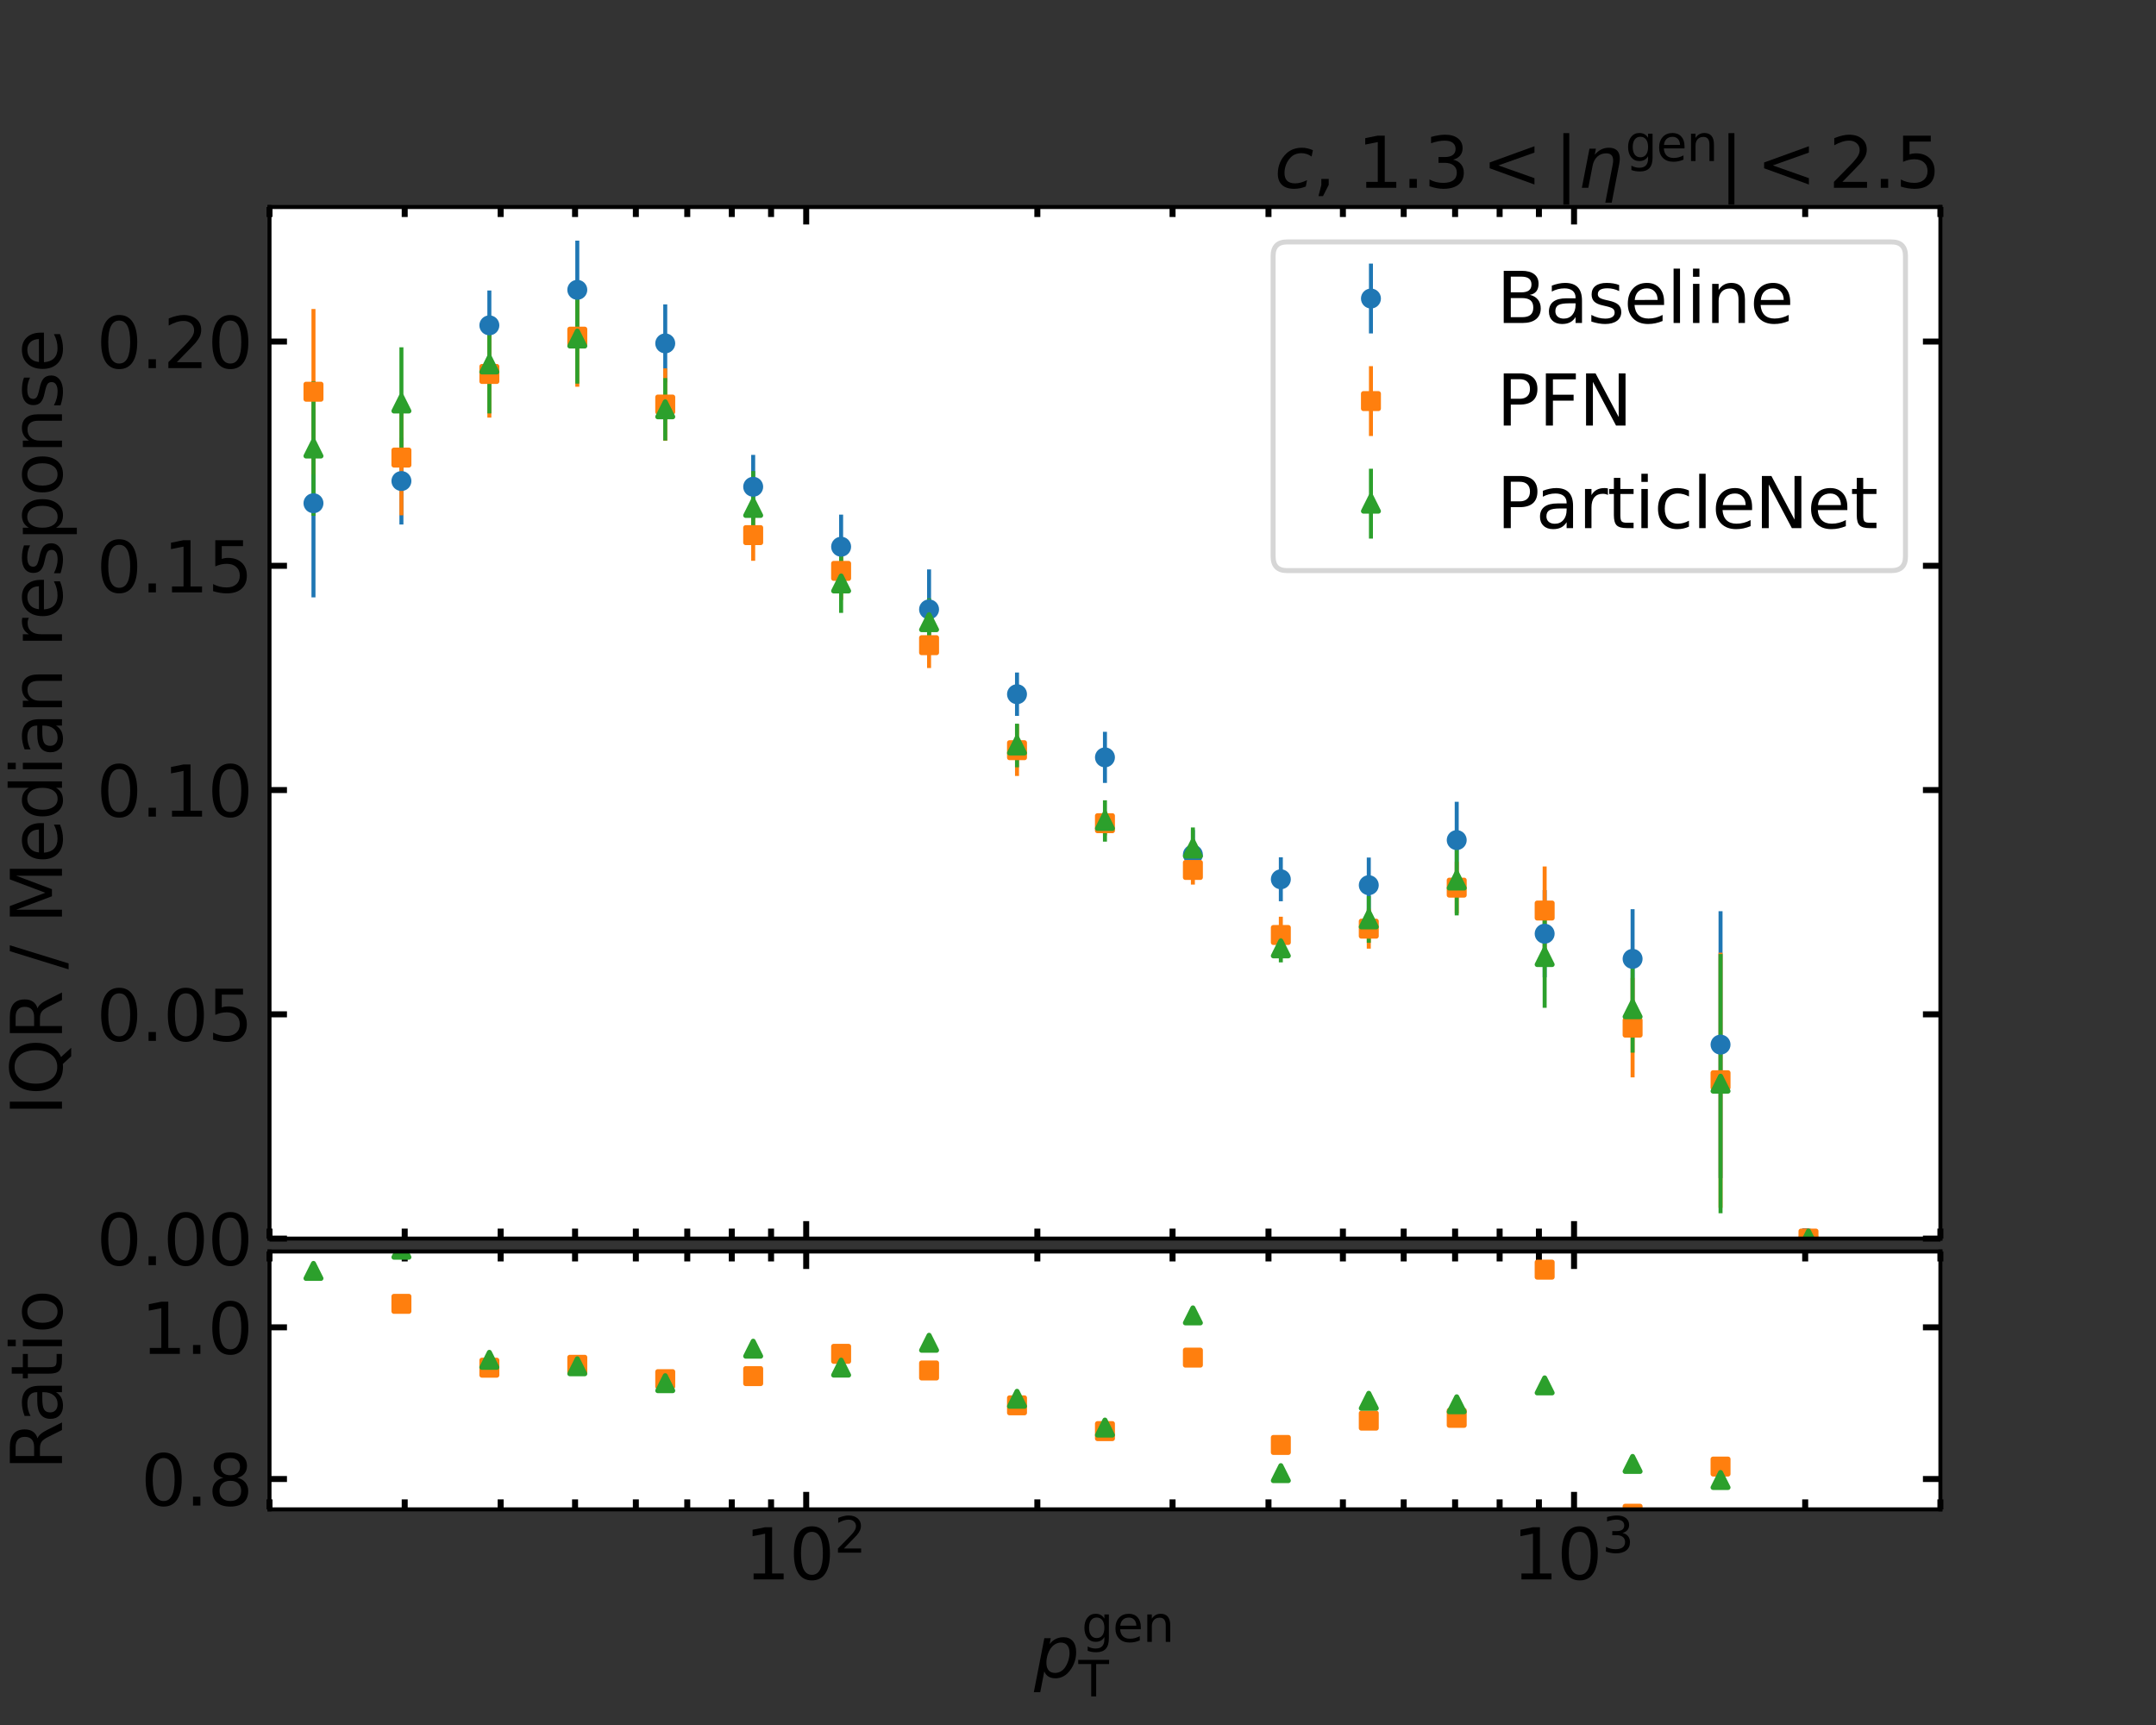 <?xml version="1.0" encoding="utf-8" standalone="no"?>
<!DOCTYPE svg PUBLIC "-//W3C//DTD SVG 1.1//EN"
  "http://www.w3.org/Graphics/SVG/1.1/DTD/svg11.dtd">
<svg xmlns:xlink="http://www.w3.org/1999/xlink" width="432pt" height="345.6pt" viewBox="0 0 432 345.6" xmlns="http://www.w3.org/2000/svg" version="1.1">
 <rect x="0" y="0" width="432" height="345.6" fill="#333333" stroke="none"/>
 <defs>
  <style type="text/css">*{stroke-linejoin: round; stroke-linecap: butt}</style>
 </defs>
 <g id="figure_1">
  <g id="patch_1">
   <path d="M 0 345.6 
L 432 345.6 
L 432 0 
L 0 0 
L 0 345.6 
z
" style="fill: none"/>
  </g>
  <g id="axes_1">
   <g id="patch_2">
    <path d="M 54 248.148 
L 388.8 248.148 
L 388.8 41.472 
L 54 41.472 
z
" style="fill: #ffffff"/>
   </g>
   <g id="matplotlib.axis_1">
    <g id="xtick_1">
     <g id="line2d_1">
      <defs>
       <path id="m25927b6607" d="M 0 0 
L 0 -3.5 
" style="stroke: #000000; stroke-width: 1.2"/>
      </defs>
      <g>
       <use xlink:href="#m25927b6607" x="161.539" y="248.148" style="stroke: #000000; stroke-width: 1.2"/>
      </g>
     </g>
     <g id="line2d_2">
      <defs>
       <path id="m0648b01244" d="M 0 0 
L 0 3.5 
" style="stroke: #000000; stroke-width: 1.2"/>
      </defs>
      <g>
       <use xlink:href="#m0648b01244" x="161.539" y="41.472" style="stroke: #000000; stroke-width: 1.2"/>
      </g>
     </g>
    </g>
    <g id="xtick_2">
     <g id="line2d_3">
      <g>
       <use xlink:href="#m25927b6607" x="315.393" y="248.148" style="stroke: #000000; stroke-width: 1.2"/>
      </g>
     </g>
     <g id="line2d_4">
      <g>
       <use xlink:href="#m0648b01244" x="315.393" y="41.472" style="stroke: #000000; stroke-width: 1.2"/>
      </g>
     </g>
    </g>
    <g id="xtick_3">
     <g id="line2d_5">
      <defs>
       <path id="med97bda597" d="M 0 0 
L 0 -2 
" style="stroke: #000000; stroke-width: 1.2"/>
      </defs>
      <g>
       <use xlink:href="#med97bda597" x="54" y="248.148" style="stroke: #000000; stroke-width: 1.2"/>
      </g>
     </g>
     <g id="line2d_6">
      <defs>
       <path id="m6959b9f3a7" d="M 0 0 
L 0 2 
" style="stroke: #000000; stroke-width: 1.2"/>
      </defs>
      <g>
       <use xlink:href="#m6959b9f3a7" x="54" y="41.472" style="stroke: #000000; stroke-width: 1.2"/>
      </g>
     </g>
    </g>
    <g id="xtick_4">
     <g id="line2d_7">
      <g>
       <use xlink:href="#med97bda597" x="81.092" y="248.148" style="stroke: #000000; stroke-width: 1.2"/>
      </g>
     </g>
     <g id="line2d_8">
      <g>
       <use xlink:href="#m6959b9f3a7" x="81.092" y="41.472" style="stroke: #000000; stroke-width: 1.2"/>
      </g>
     </g>
    </g>
    <g id="xtick_5">
     <g id="line2d_9">
      <g>
       <use xlink:href="#med97bda597" x="100.315" y="248.148" style="stroke: #000000; stroke-width: 1.2"/>
      </g>
     </g>
     <g id="line2d_10">
      <g>
       <use xlink:href="#m6959b9f3a7" x="100.315" y="41.472" style="stroke: #000000; stroke-width: 1.2"/>
      </g>
     </g>
    </g>
    <g id="xtick_6">
     <g id="line2d_11">
      <g>
       <use xlink:href="#med97bda597" x="115.225" y="248.148" style="stroke: #000000; stroke-width: 1.2"/>
      </g>
     </g>
     <g id="line2d_12">
      <g>
       <use xlink:href="#m6959b9f3a7" x="115.225" y="41.472" style="stroke: #000000; stroke-width: 1.2"/>
      </g>
     </g>
    </g>
    <g id="xtick_7">
     <g id="line2d_13">
      <g>
       <use xlink:href="#med97bda597" x="127.407" y="248.148" style="stroke: #000000; stroke-width: 1.2"/>
      </g>
     </g>
     <g id="line2d_14">
      <g>
       <use xlink:href="#m6959b9f3a7" x="127.407" y="41.472" style="stroke: #000000; stroke-width: 1.2"/>
      </g>
     </g>
    </g>
    <g id="xtick_8">
     <g id="line2d_15">
      <g>
       <use xlink:href="#med97bda597" x="137.707" y="248.148" style="stroke: #000000; stroke-width: 1.2"/>
      </g>
     </g>
     <g id="line2d_16">
      <g>
       <use xlink:href="#m6959b9f3a7" x="137.707" y="41.472" style="stroke: #000000; stroke-width: 1.2"/>
      </g>
     </g>
    </g>
    <g id="xtick_9">
     <g id="line2d_17">
      <g>
       <use xlink:href="#med97bda597" x="146.629" y="248.148" style="stroke: #000000; stroke-width: 1.2"/>
      </g>
     </g>
     <g id="line2d_18">
      <g>
       <use xlink:href="#m6959b9f3a7" x="146.629" y="41.472" style="stroke: #000000; stroke-width: 1.2"/>
      </g>
     </g>
    </g>
    <g id="xtick_10">
     <g id="line2d_19">
      <g>
       <use xlink:href="#med97bda597" x="154.499" y="248.148" style="stroke: #000000; stroke-width: 1.2"/>
      </g>
     </g>
     <g id="line2d_20">
      <g>
       <use xlink:href="#m6959b9f3a7" x="154.499" y="41.472" style="stroke: #000000; stroke-width: 1.2"/>
      </g>
     </g>
    </g>
    <g id="xtick_11">
     <g id="line2d_21">
      <g>
       <use xlink:href="#med97bda597" x="207.854" y="248.148" style="stroke: #000000; stroke-width: 1.2"/>
      </g>
     </g>
     <g id="line2d_22">
      <g>
       <use xlink:href="#m6959b9f3a7" x="207.854" y="41.472" style="stroke: #000000; stroke-width: 1.2"/>
      </g>
     </g>
    </g>
    <g id="xtick_12">
     <g id="line2d_23">
      <g>
       <use xlink:href="#med97bda597" x="234.946" y="248.148" style="stroke: #000000; stroke-width: 1.2"/>
      </g>
     </g>
     <g id="line2d_24">
      <g>
       <use xlink:href="#m6959b9f3a7" x="234.946" y="41.472" style="stroke: #000000; stroke-width: 1.2"/>
      </g>
     </g>
    </g>
    <g id="xtick_13">
     <g id="line2d_25">
      <g>
       <use xlink:href="#med97bda597" x="254.168" y="248.148" style="stroke: #000000; stroke-width: 1.2"/>
      </g>
     </g>
     <g id="line2d_26">
      <g>
       <use xlink:href="#m6959b9f3a7" x="254.168" y="41.472" style="stroke: #000000; stroke-width: 1.2"/>
      </g>
     </g>
    </g>
    <g id="xtick_14">
     <g id="line2d_27">
      <g>
       <use xlink:href="#med97bda597" x="269.078" y="248.148" style="stroke: #000000; stroke-width: 1.2"/>
      </g>
     </g>
     <g id="line2d_28">
      <g>
       <use xlink:href="#m6959b9f3a7" x="269.078" y="41.472" style="stroke: #000000; stroke-width: 1.2"/>
      </g>
     </g>
    </g>
    <g id="xtick_15">
     <g id="line2d_29">
      <g>
       <use xlink:href="#med97bda597" x="281.261" y="248.148" style="stroke: #000000; stroke-width: 1.2"/>
      </g>
     </g>
     <g id="line2d_30">
      <g>
       <use xlink:href="#m6959b9f3a7" x="281.261" y="41.472" style="stroke: #000000; stroke-width: 1.2"/>
      </g>
     </g>
    </g>
    <g id="xtick_16">
     <g id="line2d_31">
      <g>
       <use xlink:href="#med97bda597" x="291.561" y="248.148" style="stroke: #000000; stroke-width: 1.2"/>
      </g>
     </g>
     <g id="line2d_32">
      <g>
       <use xlink:href="#m6959b9f3a7" x="291.561" y="41.472" style="stroke: #000000; stroke-width: 1.2"/>
      </g>
     </g>
    </g>
    <g id="xtick_17">
     <g id="line2d_33">
      <g>
       <use xlink:href="#med97bda597" x="300.483" y="248.148" style="stroke: #000000; stroke-width: 1.2"/>
      </g>
     </g>
     <g id="line2d_34">
      <g>
       <use xlink:href="#m6959b9f3a7" x="300.483" y="41.472" style="stroke: #000000; stroke-width: 1.2"/>
      </g>
     </g>
    </g>
    <g id="xtick_18">
     <g id="line2d_35">
      <g>
       <use xlink:href="#med97bda597" x="308.353" y="248.148" style="stroke: #000000; stroke-width: 1.2"/>
      </g>
     </g>
     <g id="line2d_36">
      <g>
       <use xlink:href="#m6959b9f3a7" x="308.353" y="41.472" style="stroke: #000000; stroke-width: 1.2"/>
      </g>
     </g>
    </g>
    <g id="xtick_19">
     <g id="line2d_37">
      <g>
       <use xlink:href="#med97bda597" x="361.708" y="248.148" style="stroke: #000000; stroke-width: 1.2"/>
      </g>
     </g>
     <g id="line2d_38">
      <g>
       <use xlink:href="#m6959b9f3a7" x="361.708" y="41.472" style="stroke: #000000; stroke-width: 1.2"/>
      </g>
     </g>
    </g>
    <g id="xtick_20">
     <g id="line2d_39">
      <g>
       <use xlink:href="#med97bda597" x="388.8" y="248.148" style="stroke: #000000; stroke-width: 1.2"/>
      </g>
     </g>
     <g id="line2d_40">
      <g>
       <use xlink:href="#m6959b9f3a7" x="388.8" y="41.472" style="stroke: #000000; stroke-width: 1.2"/>
      </g>
     </g>
    </g>
   </g>
   <g id="matplotlib.axis_2">
    <g id="ytick_1">
     <g id="line2d_41">
      <defs>
       <path id="m8a7b9e3ca1" d="M 0 0 
L 3.5 0 
" style="stroke: #000000; stroke-width: 1.2"/>
      </defs>
      <g>
       <use xlink:href="#m8a7b9e3ca1" x="54" y="248.148" style="stroke: #000000; stroke-width: 1.2"/>
      </g>
     </g>
     <g id="line2d_42">
      <defs>
       <path id="mecfae74043" d="M 0 0 
L -3.5 0 
" style="stroke: #000000; stroke-width: 1.2"/>
      </defs>
      <g>
       <use xlink:href="#mecfae74043" x="388.8" y="248.148" style="stroke: #000000; stroke-width: 1.2"/>
      </g>
     </g>
     <g id="text_1">
      <!-- 0.00 -->
      <g transform="translate(19.328 253.467)scale(0.14 -0.14)">
       <defs>
        <path id="DejaVuSans-30" d="M 2034 4250 
Q 1547 4250 1301 3770 
Q 1056 3291 1056 2328 
Q 1056 1369 1301 889 
Q 1547 409 2034 409 
Q 2525 409 2770 889 
Q 3016 1369 3016 2328 
Q 3016 3291 2770 3770 
Q 2525 4250 2034 4250 
z
M 2034 4750 
Q 2819 4750 3233 4129 
Q 3647 3509 3647 2328 
Q 3647 1150 3233 529 
Q 2819 -91 2034 -91 
Q 1250 -91 836 529 
Q 422 1150 422 2328 
Q 422 3509 836 4129 
Q 1250 4750 2034 4750 
z
" transform="scale(0.016)"/>
        <path id="DejaVuSans-2e" d="M 684 794 
L 1344 794 
L 1344 0 
L 684 0 
L 684 794 
z
" transform="scale(0.016)"/>
       </defs>
       <use xlink:href="#DejaVuSans-30"/>
       <use xlink:href="#DejaVuSans-2e" x="63.623"/>
       <use xlink:href="#DejaVuSans-30" x="95.41"/>
       <use xlink:href="#DejaVuSans-30" x="159.033"/>
      </g>
     </g>
    </g>
    <g id="ytick_2">
     <g id="line2d_43">
      <g>
       <use xlink:href="#m8a7b9e3ca1" x="54" y="203.218" style="stroke: #000000; stroke-width: 1.2"/>
      </g>
     </g>
     <g id="line2d_44">
      <g>
       <use xlink:href="#mecfae74043" x="388.8" y="203.218" style="stroke: #000000; stroke-width: 1.2"/>
      </g>
     </g>
     <g id="text_2">
      <!-- 0.05 -->
      <g transform="translate(19.328 208.537)scale(0.14 -0.14)">
       <defs>
        <path id="DejaVuSans-35" d="M 691 4666 
L 3169 4666 
L 3169 4134 
L 1269 4134 
L 1269 2991 
Q 1406 3038 1543 3061 
Q 1681 3084 1819 3084 
Q 2600 3084 3056 2656 
Q 3513 2228 3513 1497 
Q 3513 744 3044 326 
Q 2575 -91 1722 -91 
Q 1428 -91 1123 -41 
Q 819 9 494 109 
L 494 744 
Q 775 591 1075 516 
Q 1375 441 1709 441 
Q 2250 441 2565 725 
Q 2881 1009 2881 1497 
Q 2881 1984 2565 2268 
Q 2250 2553 1709 2553 
Q 1456 2553 1204 2497 
Q 953 2441 691 2322 
L 691 4666 
z
" transform="scale(0.016)"/>
       </defs>
       <use xlink:href="#DejaVuSans-30"/>
       <use xlink:href="#DejaVuSans-2e" x="63.623"/>
       <use xlink:href="#DejaVuSans-30" x="95.41"/>
       <use xlink:href="#DejaVuSans-35" x="159.033"/>
      </g>
     </g>
    </g>
    <g id="ytick_3">
     <g id="line2d_45">
      <g>
       <use xlink:href="#m8a7b9e3ca1" x="54" y="158.289" style="stroke: #000000; stroke-width: 1.2"/>
      </g>
     </g>
     <g id="line2d_46">
      <g>
       <use xlink:href="#mecfae74043" x="388.8" y="158.289" style="stroke: #000000; stroke-width: 1.2"/>
      </g>
     </g>
     <g id="text_3">
      <!-- 0.10 -->
      <g transform="translate(19.328 163.608)scale(0.14 -0.14)">
       <defs>
        <path id="DejaVuSans-31" d="M 794 531 
L 1825 531 
L 1825 4091 
L 703 3866 
L 703 4441 
L 1819 4666 
L 2450 4666 
L 2450 531 
L 3481 531 
L 3481 0 
L 794 0 
L 794 531 
z
" transform="scale(0.016)"/>
       </defs>
       <use xlink:href="#DejaVuSans-30"/>
       <use xlink:href="#DejaVuSans-2e" x="63.623"/>
       <use xlink:href="#DejaVuSans-31" x="95.41"/>
       <use xlink:href="#DejaVuSans-30" x="159.033"/>
      </g>
     </g>
    </g>
    <g id="ytick_4">
     <g id="line2d_47">
      <g>
       <use xlink:href="#m8a7b9e3ca1" x="54" y="113.359" style="stroke: #000000; stroke-width: 1.2"/>
      </g>
     </g>
     <g id="line2d_48">
      <g>
       <use xlink:href="#mecfae74043" x="388.8" y="113.359" style="stroke: #000000; stroke-width: 1.2"/>
      </g>
     </g>
     <g id="text_4">
      <!-- 0.15 -->
      <g transform="translate(19.328 118.678)scale(0.14 -0.14)">
       <use xlink:href="#DejaVuSans-30"/>
       <use xlink:href="#DejaVuSans-2e" x="63.623"/>
       <use xlink:href="#DejaVuSans-31" x="95.41"/>
       <use xlink:href="#DejaVuSans-35" x="159.033"/>
      </g>
     </g>
    </g>
    <g id="ytick_5">
     <g id="line2d_49">
      <g>
       <use xlink:href="#m8a7b9e3ca1" x="54" y="68.43" style="stroke: #000000; stroke-width: 1.2"/>
      </g>
     </g>
     <g id="line2d_50">
      <g>
       <use xlink:href="#mecfae74043" x="388.8" y="68.43" style="stroke: #000000; stroke-width: 1.2"/>
      </g>
     </g>
     <g id="text_5">
      <!-- 0.20 -->
      <g transform="translate(19.328 73.749)scale(0.14 -0.14)">
       <defs>
        <path id="DejaVuSans-32" d="M 1228 531 
L 3431 531 
L 3431 0 
L 469 0 
L 469 531 
Q 828 903 1448 1529 
Q 2069 2156 2228 2338 
Q 2531 2678 2651 2914 
Q 2772 3150 2772 3378 
Q 2772 3750 2511 3984 
Q 2250 4219 1831 4219 
Q 1534 4219 1204 4116 
Q 875 4013 500 3803 
L 500 4441 
Q 881 4594 1212 4672 
Q 1544 4750 1819 4750 
Q 2544 4750 2975 4387 
Q 3406 4025 3406 3419 
Q 3406 3131 3298 2873 
Q 3191 2616 2906 2266 
Q 2828 2175 2409 1742 
Q 1991 1309 1228 531 
z
" transform="scale(0.016)"/>
       </defs>
       <use xlink:href="#DejaVuSans-30"/>
       <use xlink:href="#DejaVuSans-2e" x="63.623"/>
       <use xlink:href="#DejaVuSans-32" x="95.41"/>
       <use xlink:href="#DejaVuSans-30" x="159.033"/>
      </g>
     </g>
    </g>
    <g id="text_6">
     <!-- IQR / Median response -->
     <g transform="translate(12.417 223.534)rotate(-90)scale(0.14 -0.14)">
      <defs>
       <path id="DejaVuSans-49" d="M 628 4666 
L 1259 4666 
L 1259 0 
L 628 0 
L 628 4666 
z
" transform="scale(0.016)"/>
       <path id="DejaVuSans-51" d="M 2522 4238 
Q 1834 4238 1429 3725 
Q 1025 3213 1025 2328 
Q 1025 1447 1429 934 
Q 1834 422 2522 422 
Q 3209 422 3611 934 
Q 4013 1447 4013 2328 
Q 4013 3213 3611 3725 
Q 3209 4238 2522 4238 
z
M 3406 84 
L 4238 -825 
L 3475 -825 
L 2784 -78 
Q 2681 -84 2626 -87 
Q 2572 -91 2522 -91 
Q 1538 -91 948 567 
Q 359 1225 359 2328 
Q 359 3434 948 4092 
Q 1538 4750 2522 4750 
Q 3503 4750 4090 4092 
Q 4678 3434 4678 2328 
Q 4678 1516 4351 937 
Q 4025 359 3406 84 
z
" transform="scale(0.016)"/>
       <path id="DejaVuSans-52" d="M 2841 2188 
Q 3044 2119 3236 1894 
Q 3428 1669 3622 1275 
L 4263 0 
L 3584 0 
L 2988 1197 
Q 2756 1666 2539 1819 
Q 2322 1972 1947 1972 
L 1259 1972 
L 1259 0 
L 628 0 
L 628 4666 
L 2053 4666 
Q 2853 4666 3247 4331 
Q 3641 3997 3641 3322 
Q 3641 2881 3436 2590 
Q 3231 2300 2841 2188 
z
M 1259 4147 
L 1259 2491 
L 2053 2491 
Q 2509 2491 2742 2702 
Q 2975 2913 2975 3322 
Q 2975 3731 2742 3939 
Q 2509 4147 2053 4147 
L 1259 4147 
z
" transform="scale(0.016)"/>
       <path id="DejaVuSans-20" transform="scale(0.016)"/>
       <path id="DejaVuSans-2f" d="M 1625 4666 
L 2156 4666 
L 531 -594 
L 0 -594 
L 1625 4666 
z
" transform="scale(0.016)"/>
       <path id="DejaVuSans-4d" d="M 628 4666 
L 1569 4666 
L 2759 1491 
L 3956 4666 
L 4897 4666 
L 4897 0 
L 4281 0 
L 4281 4097 
L 3078 897 
L 2444 897 
L 1241 4097 
L 1241 0 
L 628 0 
L 628 4666 
z
" transform="scale(0.016)"/>
       <path id="DejaVuSans-65" d="M 3597 1894 
L 3597 1613 
L 953 1613 
Q 991 1019 1311 708 
Q 1631 397 2203 397 
Q 2534 397 2845 478 
Q 3156 559 3463 722 
L 3463 178 
Q 3153 47 2828 -22 
Q 2503 -91 2169 -91 
Q 1331 -91 842 396 
Q 353 884 353 1716 
Q 353 2575 817 3079 
Q 1281 3584 2069 3584 
Q 2775 3584 3186 3129 
Q 3597 2675 3597 1894 
z
M 3022 2063 
Q 3016 2534 2758 2815 
Q 2500 3097 2075 3097 
Q 1594 3097 1305 2825 
Q 1016 2553 972 2059 
L 3022 2063 
z
" transform="scale(0.016)"/>
       <path id="DejaVuSans-64" d="M 2906 2969 
L 2906 4863 
L 3481 4863 
L 3481 0 
L 2906 0 
L 2906 525 
Q 2725 213 2448 61 
Q 2172 -91 1784 -91 
Q 1150 -91 751 415 
Q 353 922 353 1747 
Q 353 2572 751 3078 
Q 1150 3584 1784 3584 
Q 2172 3584 2448 3432 
Q 2725 3281 2906 2969 
z
M 947 1747 
Q 947 1113 1208 752 
Q 1469 391 1925 391 
Q 2381 391 2643 752 
Q 2906 1113 2906 1747 
Q 2906 2381 2643 2742 
Q 2381 3103 1925 3103 
Q 1469 3103 1208 2742 
Q 947 2381 947 1747 
z
" transform="scale(0.016)"/>
       <path id="DejaVuSans-69" d="M 603 3500 
L 1178 3500 
L 1178 0 
L 603 0 
L 603 3500 
z
M 603 4863 
L 1178 4863 
L 1178 4134 
L 603 4134 
L 603 4863 
z
" transform="scale(0.016)"/>
       <path id="DejaVuSans-61" d="M 2194 1759 
Q 1497 1759 1228 1600 
Q 959 1441 959 1056 
Q 959 750 1161 570 
Q 1363 391 1709 391 
Q 2188 391 2477 730 
Q 2766 1069 2766 1631 
L 2766 1759 
L 2194 1759 
z
M 3341 1997 
L 3341 0 
L 2766 0 
L 2766 531 
Q 2569 213 2275 61 
Q 1981 -91 1556 -91 
Q 1019 -91 701 211 
Q 384 513 384 1019 
Q 384 1609 779 1909 
Q 1175 2209 1959 2209 
L 2766 2209 
L 2766 2266 
Q 2766 2663 2505 2880 
Q 2244 3097 1772 3097 
Q 1472 3097 1187 3025 
Q 903 2953 641 2809 
L 641 3341 
Q 956 3463 1253 3523 
Q 1550 3584 1831 3584 
Q 2591 3584 2966 3190 
Q 3341 2797 3341 1997 
z
" transform="scale(0.016)"/>
       <path id="DejaVuSans-6e" d="M 3513 2113 
L 3513 0 
L 2938 0 
L 2938 2094 
Q 2938 2591 2744 2837 
Q 2550 3084 2163 3084 
Q 1697 3084 1428 2787 
Q 1159 2491 1159 1978 
L 1159 0 
L 581 0 
L 581 3500 
L 1159 3500 
L 1159 2956 
Q 1366 3272 1645 3428 
Q 1925 3584 2291 3584 
Q 2894 3584 3203 3211 
Q 3513 2838 3513 2113 
z
" transform="scale(0.016)"/>
       <path id="DejaVuSans-72" d="M 2631 2963 
Q 2534 3019 2420 3045 
Q 2306 3072 2169 3072 
Q 1681 3072 1420 2755 
Q 1159 2438 1159 1844 
L 1159 0 
L 581 0 
L 581 3500 
L 1159 3500 
L 1159 2956 
Q 1341 3275 1631 3429 
Q 1922 3584 2338 3584 
Q 2397 3584 2469 3576 
Q 2541 3569 2628 3553 
L 2631 2963 
z
" transform="scale(0.016)"/>
       <path id="DejaVuSans-73" d="M 2834 3397 
L 2834 2853 
Q 2591 2978 2328 3040 
Q 2066 3103 1784 3103 
Q 1356 3103 1142 2972 
Q 928 2841 928 2578 
Q 928 2378 1081 2264 
Q 1234 2150 1697 2047 
L 1894 2003 
Q 2506 1872 2764 1633 
Q 3022 1394 3022 966 
Q 3022 478 2636 193 
Q 2250 -91 1575 -91 
Q 1294 -91 989 -36 
Q 684 19 347 128 
L 347 722 
Q 666 556 975 473 
Q 1284 391 1588 391 
Q 1994 391 2212 530 
Q 2431 669 2431 922 
Q 2431 1156 2273 1281 
Q 2116 1406 1581 1522 
L 1381 1569 
Q 847 1681 609 1914 
Q 372 2147 372 2553 
Q 372 3047 722 3315 
Q 1072 3584 1716 3584 
Q 2034 3584 2315 3537 
Q 2597 3491 2834 3397 
z
" transform="scale(0.016)"/>
       <path id="DejaVuSans-70" d="M 1159 525 
L 1159 -1331 
L 581 -1331 
L 581 3500 
L 1159 3500 
L 1159 2969 
Q 1341 3281 1617 3432 
Q 1894 3584 2278 3584 
Q 2916 3584 3314 3078 
Q 3713 2572 3713 1747 
Q 3713 922 3314 415 
Q 2916 -91 2278 -91 
Q 1894 -91 1617 61 
Q 1341 213 1159 525 
z
M 3116 1747 
Q 3116 2381 2855 2742 
Q 2594 3103 2138 3103 
Q 1681 3103 1420 2742 
Q 1159 2381 1159 1747 
Q 1159 1113 1420 752 
Q 1681 391 2138 391 
Q 2594 391 2855 752 
Q 3116 1113 3116 1747 
z
" transform="scale(0.016)"/>
       <path id="DejaVuSans-6f" d="M 1959 3097 
Q 1497 3097 1228 2736 
Q 959 2375 959 1747 
Q 959 1119 1226 758 
Q 1494 397 1959 397 
Q 2419 397 2687 759 
Q 2956 1122 2956 1747 
Q 2956 2369 2687 2733 
Q 2419 3097 1959 3097 
z
M 1959 3584 
Q 2709 3584 3137 3096 
Q 3566 2609 3566 1747 
Q 3566 888 3137 398 
Q 2709 -91 1959 -91 
Q 1206 -91 779 398 
Q 353 888 353 1747 
Q 353 2609 779 3096 
Q 1206 3584 1959 3584 
z
" transform="scale(0.016)"/>
      </defs>
      <use xlink:href="#DejaVuSans-49"/>
      <use xlink:href="#DejaVuSans-51" x="29.492"/>
      <use xlink:href="#DejaVuSans-52" x="108.203"/>
      <use xlink:href="#DejaVuSans-20" x="177.686"/>
      <use xlink:href="#DejaVuSans-2f" x="209.473"/>
      <use xlink:href="#DejaVuSans-20" x="243.164"/>
      <use xlink:href="#DejaVuSans-4d" x="274.951"/>
      <use xlink:href="#DejaVuSans-65" x="361.23"/>
      <use xlink:href="#DejaVuSans-64" x="422.754"/>
      <use xlink:href="#DejaVuSans-69" x="486.23"/>
      <use xlink:href="#DejaVuSans-61" x="514.014"/>
      <use xlink:href="#DejaVuSans-6e" x="575.293"/>
      <use xlink:href="#DejaVuSans-20" x="638.672"/>
      <use xlink:href="#DejaVuSans-72" x="670.459"/>
      <use xlink:href="#DejaVuSans-65" x="709.322"/>
      <use xlink:href="#DejaVuSans-73" x="770.846"/>
      <use xlink:href="#DejaVuSans-70" x="822.945"/>
      <use xlink:href="#DejaVuSans-6f" x="886.422"/>
      <use xlink:href="#DejaVuSans-6e" x="947.604"/>
      <use xlink:href="#DejaVuSans-73" x="1010.982"/>
      <use xlink:href="#DejaVuSans-65" x="1063.082"/>
     </g>
    </g>
   </g>
   <g id="LineCollection_1">
    <path d="M 62.811 119.679 
L 62.811 81.962 
" clip-path="url(#pd9c66b9bc3)" style="fill: none; stroke: #1f77b4; stroke-width: 0.8"/>
    <path d="M 80.432 105.083 
L 80.432 87.662 
" clip-path="url(#pd9c66b9bc3)" style="fill: none; stroke: #1f77b4; stroke-width: 0.8"/>
    <path d="M 98.053 72.167 
L 98.053 58.198 
" clip-path="url(#pd9c66b9bc3)" style="fill: none; stroke: #1f77b4; stroke-width: 0.8"/>
    <path d="M 115.674 67.923 
L 115.674 48.212 
" clip-path="url(#pd9c66b9bc3)" style="fill: none; stroke: #1f77b4; stroke-width: 0.8"/>
    <path d="M 133.295 76.611 
L 133.295 60.983 
" clip-path="url(#pd9c66b9bc3)" style="fill: none; stroke: #1f77b4; stroke-width: 0.8"/>
    <path d="M 150.916 103.917 
L 150.916 91.13 
" clip-path="url(#pd9c66b9bc3)" style="fill: none; stroke: #1f77b4; stroke-width: 0.8"/>
    <path d="M 168.537 115.962 
L 168.537 103.107 
" clip-path="url(#pd9c66b9bc3)" style="fill: none; stroke: #1f77b4; stroke-width: 0.8"/>
    <path d="M 186.158 130.098 
L 186.158 114.082 
" clip-path="url(#pd9c66b9bc3)" style="fill: none; stroke: #1f77b4; stroke-width: 0.8"/>
    <path d="M 203.779 143.427 
L 203.779 134.737 
" clip-path="url(#pd9c66b9bc3)" style="fill: none; stroke: #1f77b4; stroke-width: 0.8"/>
    <path d="M 221.4 156.858 
L 221.4 146.614 
" clip-path="url(#pd9c66b9bc3)" style="fill: none; stroke: #1f77b4; stroke-width: 0.8"/>
    <path d="M 239.021 176.165 
L 239.021 166.281 
" clip-path="url(#pd9c66b9bc3)" style="fill: none; stroke: #1f77b4; stroke-width: 0.8"/>
    <path d="M 256.642 180.561 
L 256.642 171.763 
" clip-path="url(#pd9c66b9bc3)" style="fill: none; stroke: #1f77b4; stroke-width: 0.8"/>
    <path d="M 274.263 182.886 
L 274.263 171.805 
" clip-path="url(#pd9c66b9bc3)" style="fill: none; stroke: #1f77b4; stroke-width: 0.8"/>
    <path d="M 291.884 175.989 
L 291.884 160.631 
" clip-path="url(#pd9c66b9bc3)" style="fill: none; stroke: #1f77b4; stroke-width: 0.8"/>
    <path d="M 309.505 195.81 
L 309.505 178.328 
" clip-path="url(#pd9c66b9bc3)" style="fill: none; stroke: #1f77b4; stroke-width: 0.8"/>
    <path d="M 327.126 202.059 
L 327.126 182.155 
" clip-path="url(#pd9c66b9bc3)" style="fill: none; stroke: #1f77b4; stroke-width: 0.8"/>
    <path d="M 344.747 236.021 
L 344.747 182.552 
" clip-path="url(#pd9c66b9bc3)" style="fill: none; stroke: #1f77b4; stroke-width: 0.8"/>
    <path d="M 362.368 248.148 
L 362.368 248.148 
" clip-path="url(#pd9c66b9bc3)" style="fill: none; stroke: #1f77b4; stroke-width: 0.8"/>
    <path clip-path="url(#pd9c66b9bc3)" style="fill: none; stroke: #1f77b4; stroke-width: 0.8"/>
   </g>
   <g id="LineCollection_2">
    <path d="M 62.811 95.049 
L 62.811 61.908 
" clip-path="url(#pd9c66b9bc3)" style="fill: none; stroke: #ff7f0e; stroke-width: 0.8"/>
    <path d="M 80.432 103.239 
L 80.432 80.111 
" clip-path="url(#pd9c66b9bc3)" style="fill: none; stroke: #ff7f0e; stroke-width: 0.8"/>
    <path d="M 98.053 83.673 
L 98.053 66.165 
" clip-path="url(#pd9c66b9bc3)" style="fill: none; stroke: #ff7f0e; stroke-width: 0.8"/>
    <path d="M 115.674 77.485 
L 115.674 57.415 
" clip-path="url(#pd9c66b9bc3)" style="fill: none; stroke: #ff7f0e; stroke-width: 0.8"/>
    <path d="M 133.295 88.307 
L 133.295 73.793 
" clip-path="url(#pd9c66b9bc3)" style="fill: none; stroke: #ff7f0e; stroke-width: 0.8"/>
    <path d="M 150.916 112.351 
L 150.916 102.07 
" clip-path="url(#pd9c66b9bc3)" style="fill: none; stroke: #ff7f0e; stroke-width: 0.8"/>
    <path d="M 168.537 120.198 
L 168.537 108.556 
" clip-path="url(#pd9c66b9bc3)" style="fill: none; stroke: #ff7f0e; stroke-width: 0.8"/>
    <path d="M 186.158 133.838 
L 186.158 124.683 
" clip-path="url(#pd9c66b9bc3)" style="fill: none; stroke: #ff7f0e; stroke-width: 0.8"/>
    <path d="M 203.779 155.462 
L 203.779 145.134 
" clip-path="url(#pd9c66b9bc3)" style="fill: none; stroke: #ff7f0e; stroke-width: 0.8"/>
    <path d="M 221.4 167.36 
L 221.4 162.496 
" clip-path="url(#pd9c66b9bc3)" style="fill: none; stroke: #ff7f0e; stroke-width: 0.8"/>
    <path d="M 239.021 177.227 
L 239.021 171.363 
" clip-path="url(#pd9c66b9bc3)" style="fill: none; stroke: #ff7f0e; stroke-width: 0.8"/>
    <path d="M 256.642 190.989 
L 256.642 183.66 
" clip-path="url(#pd9c66b9bc3)" style="fill: none; stroke: #ff7f0e; stroke-width: 0.8"/>
    <path d="M 274.263 190.056 
L 274.263 182.053 
" clip-path="url(#pd9c66b9bc3)" style="fill: none; stroke: #ff7f0e; stroke-width: 0.8"/>
    <path d="M 291.884 183.009 
L 291.884 172.663 
" clip-path="url(#pd9c66b9bc3)" style="fill: none; stroke: #ff7f0e; stroke-width: 0.8"/>
    <path d="M 309.505 191.256 
L 309.505 173.593 
" clip-path="url(#pd9c66b9bc3)" style="fill: none; stroke: #ff7f0e; stroke-width: 0.8"/>
    <path d="M 327.126 215.854 
L 327.126 195.906 
" clip-path="url(#pd9c66b9bc3)" style="fill: none; stroke: #ff7f0e; stroke-width: 0.8"/>
    <path d="M 344.747 241.975 
L 344.747 190.864 
" clip-path="url(#pd9c66b9bc3)" style="fill: none; stroke: #ff7f0e; stroke-width: 0.8"/>
    <path d="M 362.368 248.148 
L 362.368 248.148 
" clip-path="url(#pd9c66b9bc3)" style="fill: none; stroke: #ff7f0e; stroke-width: 0.8"/>
    <path clip-path="url(#pd9c66b9bc3)" style="fill: none; stroke: #ff7f0e; stroke-width: 0.8"/>
   </g>
   <g id="LineCollection_3">
    <path d="M 62.811 103.345 
L 62.811 76.373 
" clip-path="url(#pd9c66b9bc3)" style="fill: none; stroke: #2ca02c; stroke-width: 0.8"/>
    <path d="M 80.432 92.098 
L 80.432 69.586 
" clip-path="url(#pd9c66b9bc3)" style="fill: none; stroke: #2ca02c; stroke-width: 0.8"/>
    <path d="M 98.053 82.823 
L 98.053 63.219 
" clip-path="url(#pd9c66b9bc3)" style="fill: none; stroke: #2ca02c; stroke-width: 0.8"/>
    <path d="M 115.674 76.861 
L 115.674 58.785 
" clip-path="url(#pd9c66b9bc3)" style="fill: none; stroke: #2ca02c; stroke-width: 0.8"/>
    <path d="M 133.295 88.26 
L 133.295 75.742 
" clip-path="url(#pd9c66b9bc3)" style="fill: none; stroke: #2ca02c; stroke-width: 0.8"/>
    <path d="M 150.916 109.153 
L 150.916 94.374 
" clip-path="url(#pd9c66b9bc3)" style="fill: none; stroke: #2ca02c; stroke-width: 0.8"/>
    <path d="M 168.537 122.787 
L 168.537 111.002 
" clip-path="url(#pd9c66b9bc3)" style="fill: none; stroke: #2ca02c; stroke-width: 0.8"/>
    <path d="M 186.158 129.434 
L 186.158 119.875 
" clip-path="url(#pd9c66b9bc3)" style="fill: none; stroke: #2ca02c; stroke-width: 0.8"/>
    <path d="M 203.779 153.722 
L 203.779 144.993 
" clip-path="url(#pd9c66b9bc3)" style="fill: none; stroke: #2ca02c; stroke-width: 0.8"/>
    <path d="M 221.4 168.614 
L 221.4 160.335 
" clip-path="url(#pd9c66b9bc3)" style="fill: none; stroke: #2ca02c; stroke-width: 0.8"/>
    <path d="M 239.021 174.242 
L 239.021 165.782 
" clip-path="url(#pd9c66b9bc3)" style="fill: none; stroke: #2ca02c; stroke-width: 0.8"/>
    <path d="M 256.642 192.812 
L 256.642 187.187 
" clip-path="url(#pd9c66b9bc3)" style="fill: none; stroke: #2ca02c; stroke-width: 0.8"/>
    <path d="M 274.263 188.882 
L 274.263 179.525 
" clip-path="url(#pd9c66b9bc3)" style="fill: none; stroke: #2ca02c; stroke-width: 0.8"/>
    <path d="M 291.884 183.397 
L 291.884 169.425 
" clip-path="url(#pd9c66b9bc3)" style="fill: none; stroke: #2ca02c; stroke-width: 0.8"/>
    <path d="M 309.505 201.907 
L 309.505 181.58 
" clip-path="url(#pd9c66b9bc3)" style="fill: none; stroke: #2ca02c; stroke-width: 0.8"/>
    <path d="M 327.126 210.9 
L 327.126 193.5 
" clip-path="url(#pd9c66b9bc3)" style="fill: none; stroke: #2ca02c; stroke-width: 0.8"/>
    <path d="M 344.747 243.074 
L 344.747 191.14 
" clip-path="url(#pd9c66b9bc3)" style="fill: none; stroke: #2ca02c; stroke-width: 0.8"/>
    <path d="M 362.368 248.148 
L 362.368 248.148 
" clip-path="url(#pd9c66b9bc3)" style="fill: none; stroke: #2ca02c; stroke-width: 0.8"/>
    <path clip-path="url(#pd9c66b9bc3)" style="fill: none; stroke: #2ca02c; stroke-width: 0.8"/>
   </g>
   <g id="line2d_51">
    <path d="M 62.811 100.821 
L 80.432 96.373 
L 98.053 65.182 
L 115.674 58.067 
L 133.295 68.797 
L 150.916 97.524 
L 168.537 109.535 
L 186.158 122.09 
L 203.779 139.082 
L 221.4 151.736 
L 239.021 171.223 
L 256.642 176.162 
L 274.263 177.345 
L 291.884 168.31 
L 309.505 187.069 
L 327.126 192.107 
L 344.747 209.286 
L 362.368 248.148 
" clip-path="url(#pd9c66b9bc3)" style="fill: none"/>
    <defs>
     <path id="md16a15c7e8" d="M 0 1.5 
C 0.398 1.5 0.779 1.342 1.061 1.061 
C 1.342 0.779 1.5 0.398 1.5 0 
C 1.5 -0.398 1.342 -0.779 1.061 -1.061 
C 0.779 -1.342 0.398 -1.5 0 -1.5 
C -0.398 -1.5 -0.779 -1.342 -1.061 -1.061 
C -1.342 -0.779 -1.5 -0.398 -1.5 0 
C -1.5 0.398 -1.342 0.779 -1.061 1.061 
C -0.779 1.342 -0.398 1.5 0 1.5 
z
" style="stroke: #1f77b4"/>
    </defs>
    <g clip-path="url(#pd9c66b9bc3)">
     <use xlink:href="#md16a15c7e8" x="62.811" y="100.821" style="fill: #1f77b4; stroke: #1f77b4"/>
     <use xlink:href="#md16a15c7e8" x="80.432" y="96.373" style="fill: #1f77b4; stroke: #1f77b4"/>
     <use xlink:href="#md16a15c7e8" x="98.053" y="65.182" style="fill: #1f77b4; stroke: #1f77b4"/>
     <use xlink:href="#md16a15c7e8" x="115.674" y="58.067" style="fill: #1f77b4; stroke: #1f77b4"/>
     <use xlink:href="#md16a15c7e8" x="133.295" y="68.797" style="fill: #1f77b4; stroke: #1f77b4"/>
     <use xlink:href="#md16a15c7e8" x="150.916" y="97.524" style="fill: #1f77b4; stroke: #1f77b4"/>
     <use xlink:href="#md16a15c7e8" x="168.537" y="109.535" style="fill: #1f77b4; stroke: #1f77b4"/>
     <use xlink:href="#md16a15c7e8" x="186.158" y="122.09" style="fill: #1f77b4; stroke: #1f77b4"/>
     <use xlink:href="#md16a15c7e8" x="203.779" y="139.082" style="fill: #1f77b4; stroke: #1f77b4"/>
     <use xlink:href="#md16a15c7e8" x="221.4" y="151.736" style="fill: #1f77b4; stroke: #1f77b4"/>
     <use xlink:href="#md16a15c7e8" x="239.021" y="171.223" style="fill: #1f77b4; stroke: #1f77b4"/>
     <use xlink:href="#md16a15c7e8" x="256.642" y="176.162" style="fill: #1f77b4; stroke: #1f77b4"/>
     <use xlink:href="#md16a15c7e8" x="274.263" y="177.345" style="fill: #1f77b4; stroke: #1f77b4"/>
     <use xlink:href="#md16a15c7e8" x="291.884" y="168.31" style="fill: #1f77b4; stroke: #1f77b4"/>
     <use xlink:href="#md16a15c7e8" x="309.505" y="187.069" style="fill: #1f77b4; stroke: #1f77b4"/>
     <use xlink:href="#md16a15c7e8" x="327.126" y="192.107" style="fill: #1f77b4; stroke: #1f77b4"/>
     <use xlink:href="#md16a15c7e8" x="344.747" y="209.286" style="fill: #1f77b4; stroke: #1f77b4"/>
     <use xlink:href="#md16a15c7e8" x="362.368" y="248.148" style="fill: #1f77b4; stroke: #1f77b4"/>
    </g>
   </g>
   <g id="line2d_52">
    <path d="M 62.811 78.478 
L 80.432 91.675 
L 98.053 74.919 
L 115.674 67.45 
L 133.295 81.05 
L 150.916 107.211 
L 168.537 114.377 
L 186.158 129.26 
L 203.779 150.298 
L 221.4 164.928 
L 239.021 174.295 
L 256.642 187.324 
L 274.263 186.054 
L 291.884 177.836 
L 309.505 182.424 
L 327.126 205.88 
L 344.747 216.42 
L 362.368 248.148 
" clip-path="url(#pd9c66b9bc3)" style="fill: none"/>
    <defs>
     <path id="m0178dbeaef" d="M -1.5 1.5 
L 1.5 1.5 
L 1.5 -1.5 
L -1.5 -1.5 
z
" style="stroke: #ff7f0e; stroke-linejoin: miter"/>
    </defs>
    <g clip-path="url(#pd9c66b9bc3)">
     <use xlink:href="#m0178dbeaef" x="62.811" y="78.478" style="fill: #ff7f0e; stroke: #ff7f0e; stroke-linejoin: miter"/>
     <use xlink:href="#m0178dbeaef" x="80.432" y="91.675" style="fill: #ff7f0e; stroke: #ff7f0e; stroke-linejoin: miter"/>
     <use xlink:href="#m0178dbeaef" x="98.053" y="74.919" style="fill: #ff7f0e; stroke: #ff7f0e; stroke-linejoin: miter"/>
     <use xlink:href="#m0178dbeaef" x="115.674" y="67.45" style="fill: #ff7f0e; stroke: #ff7f0e; stroke-linejoin: miter"/>
     <use xlink:href="#m0178dbeaef" x="133.295" y="81.05" style="fill: #ff7f0e; stroke: #ff7f0e; stroke-linejoin: miter"/>
     <use xlink:href="#m0178dbeaef" x="150.916" y="107.211" style="fill: #ff7f0e; stroke: #ff7f0e; stroke-linejoin: miter"/>
     <use xlink:href="#m0178dbeaef" x="168.537" y="114.377" style="fill: #ff7f0e; stroke: #ff7f0e; stroke-linejoin: miter"/>
     <use xlink:href="#m0178dbeaef" x="186.158" y="129.26" style="fill: #ff7f0e; stroke: #ff7f0e; stroke-linejoin: miter"/>
     <use xlink:href="#m0178dbeaef" x="203.779" y="150.298" style="fill: #ff7f0e; stroke: #ff7f0e; stroke-linejoin: miter"/>
     <use xlink:href="#m0178dbeaef" x="221.4" y="164.928" style="fill: #ff7f0e; stroke: #ff7f0e; stroke-linejoin: miter"/>
     <use xlink:href="#m0178dbeaef" x="239.021" y="174.295" style="fill: #ff7f0e; stroke: #ff7f0e; stroke-linejoin: miter"/>
     <use xlink:href="#m0178dbeaef" x="256.642" y="187.324" style="fill: #ff7f0e; stroke: #ff7f0e; stroke-linejoin: miter"/>
     <use xlink:href="#m0178dbeaef" x="274.263" y="186.054" style="fill: #ff7f0e; stroke: #ff7f0e; stroke-linejoin: miter"/>
     <use xlink:href="#m0178dbeaef" x="291.884" y="177.836" style="fill: #ff7f0e; stroke: #ff7f0e; stroke-linejoin: miter"/>
     <use xlink:href="#m0178dbeaef" x="309.505" y="182.424" style="fill: #ff7f0e; stroke: #ff7f0e; stroke-linejoin: miter"/>
     <use xlink:href="#m0178dbeaef" x="327.126" y="205.88" style="fill: #ff7f0e; stroke: #ff7f0e; stroke-linejoin: miter"/>
     <use xlink:href="#m0178dbeaef" x="344.747" y="216.42" style="fill: #ff7f0e; stroke: #ff7f0e; stroke-linejoin: miter"/>
     <use xlink:href="#m0178dbeaef" x="362.368" y="248.148" style="fill: #ff7f0e; stroke: #ff7f0e; stroke-linejoin: miter"/>
    </g>
   </g>
   <g id="line2d_53">
    <path d="M 62.811 89.859 
L 80.432 80.842 
L 98.053 73.021 
L 115.674 67.823 
L 133.295 82.001 
L 150.916 101.764 
L 168.537 116.894 
L 186.158 124.655 
L 203.779 149.357 
L 221.4 164.475 
L 239.021 170.012 
L 256.642 189.999 
L 274.263 184.203 
L 291.884 176.411 
L 309.505 191.743 
L 327.126 202.2 
L 344.747 217.107 
L 362.368 248.148 
" clip-path="url(#pd9c66b9bc3)" style="fill: none"/>
    <defs>
     <path id="ma13e38b5f5" d="M 0 -1.5 
L -1.5 1.5 
L 1.5 1.5 
z
" style="stroke: #2ca02c; stroke-linejoin: miter"/>
    </defs>
    <g clip-path="url(#pd9c66b9bc3)">
     <use xlink:href="#ma13e38b5f5" x="62.811" y="89.859" style="fill: #2ca02c; stroke: #2ca02c; stroke-linejoin: miter"/>
     <use xlink:href="#ma13e38b5f5" x="80.432" y="80.842" style="fill: #2ca02c; stroke: #2ca02c; stroke-linejoin: miter"/>
     <use xlink:href="#ma13e38b5f5" x="98.053" y="73.021" style="fill: #2ca02c; stroke: #2ca02c; stroke-linejoin: miter"/>
     <use xlink:href="#ma13e38b5f5" x="115.674" y="67.823" style="fill: #2ca02c; stroke: #2ca02c; stroke-linejoin: miter"/>
     <use xlink:href="#ma13e38b5f5" x="133.295" y="82.001" style="fill: #2ca02c; stroke: #2ca02c; stroke-linejoin: miter"/>
     <use xlink:href="#ma13e38b5f5" x="150.916" y="101.764" style="fill: #2ca02c; stroke: #2ca02c; stroke-linejoin: miter"/>
     <use xlink:href="#ma13e38b5f5" x="168.537" y="116.894" style="fill: #2ca02c; stroke: #2ca02c; stroke-linejoin: miter"/>
     <use xlink:href="#ma13e38b5f5" x="186.158" y="124.655" style="fill: #2ca02c; stroke: #2ca02c; stroke-linejoin: miter"/>
     <use xlink:href="#ma13e38b5f5" x="203.779" y="149.357" style="fill: #2ca02c; stroke: #2ca02c; stroke-linejoin: miter"/>
     <use xlink:href="#ma13e38b5f5" x="221.4" y="164.475" style="fill: #2ca02c; stroke: #2ca02c; stroke-linejoin: miter"/>
     <use xlink:href="#ma13e38b5f5" x="239.021" y="170.012" style="fill: #2ca02c; stroke: #2ca02c; stroke-linejoin: miter"/>
     <use xlink:href="#ma13e38b5f5" x="256.642" y="189.999" style="fill: #2ca02c; stroke: #2ca02c; stroke-linejoin: miter"/>
     <use xlink:href="#ma13e38b5f5" x="274.263" y="184.203" style="fill: #2ca02c; stroke: #2ca02c; stroke-linejoin: miter"/>
     <use xlink:href="#ma13e38b5f5" x="291.884" y="176.411" style="fill: #2ca02c; stroke: #2ca02c; stroke-linejoin: miter"/>
     <use xlink:href="#ma13e38b5f5" x="309.505" y="191.743" style="fill: #2ca02c; stroke: #2ca02c; stroke-linejoin: miter"/>
     <use xlink:href="#ma13e38b5f5" x="327.126" y="202.2" style="fill: #2ca02c; stroke: #2ca02c; stroke-linejoin: miter"/>
     <use xlink:href="#ma13e38b5f5" x="344.747" y="217.107" style="fill: #2ca02c; stroke: #2ca02c; stroke-linejoin: miter"/>
     <use xlink:href="#ma13e38b5f5" x="362.368" y="248.148" style="fill: #2ca02c; stroke: #2ca02c; stroke-linejoin: miter"/>
    </g>
   </g>
   <g id="patch_3">
    <path d="M 54 248.148 
L 54 41.472 
" style="fill: none; stroke: #000000; stroke-width: 0.8; stroke-linejoin: miter; stroke-linecap: square"/>
   </g>
   <g id="patch_4">
    <path d="M 388.8 248.148 
L 388.8 41.472 
" style="fill: none; stroke: #000000; stroke-width: 0.8; stroke-linejoin: miter; stroke-linecap: square"/>
   </g>
   <g id="patch_5">
    <path d="M 54 248.148 
L 388.8 248.148 
" style="fill: none; stroke: #000000; stroke-width: 0.8; stroke-linejoin: miter; stroke-linecap: square"/>
   </g>
   <g id="patch_6">
    <path d="M 54 41.472 
L 388.8 41.472 
" style="fill: none; stroke: #000000; stroke-width: 0.8; stroke-linejoin: miter; stroke-linecap: square"/>
   </g>
   <g id="text_7">
    <!-- $c$, $1.3 &lt; |\eta^\mathrm{gen}| &lt; 2.5$ -->
    <g transform="translate(255.38 37.699)scale(0.14 -0.14)">
     <defs>
      <path id="DejaVuSans-Oblique-63" d="M 3431 3366 
L 3316 2797 
Q 3109 2947 2876 3022 
Q 2644 3097 2394 3097 
Q 2119 3097 1870 3000 
Q 1622 2903 1453 2725 
Q 1184 2453 1037 2087 
Q 891 1722 891 1331 
Q 891 859 1127 628 
Q 1363 397 1844 397 
Q 2081 397 2348 469 
Q 2616 541 2906 684 
L 2797 116 
Q 2547 13 2283 -39 
Q 2019 -91 1741 -91 
Q 1044 -91 669 257 
Q 294 606 294 1253 
Q 294 1797 489 2255 
Q 684 2713 1069 3078 
Q 1331 3328 1684 3456 
Q 2038 3584 2456 3584 
Q 2700 3584 2940 3529 
Q 3181 3475 3431 3366 
z
" transform="scale(0.016)"/>
      <path id="DejaVuSans-2c" d="M 750 794 
L 1409 794 
L 1409 256 
L 897 -744 
L 494 -744 
L 750 256 
L 750 794 
z
" transform="scale(0.016)"/>
      <path id="DejaVuSans-33" d="M 2597 2516 
Q 3050 2419 3304 2112 
Q 3559 1806 3559 1356 
Q 3559 666 3084 287 
Q 2609 -91 1734 -91 
Q 1441 -91 1130 -33 
Q 819 25 488 141 
L 488 750 
Q 750 597 1062 519 
Q 1375 441 1716 441 
Q 2309 441 2620 675 
Q 2931 909 2931 1356 
Q 2931 1769 2642 2001 
Q 2353 2234 1838 2234 
L 1294 2234 
L 1294 2753 
L 1863 2753 
Q 2328 2753 2575 2939 
Q 2822 3125 2822 3475 
Q 2822 3834 2567 4026 
Q 2313 4219 1838 4219 
Q 1578 4219 1281 4162 
Q 984 4106 628 3988 
L 628 4550 
Q 988 4650 1302 4700 
Q 1616 4750 1894 4750 
Q 2613 4750 3031 4423 
Q 3450 4097 3450 3541 
Q 3450 3153 3228 2886 
Q 3006 2619 2597 2516 
z
" transform="scale(0.016)"/>
      <path id="DejaVuSans-3c" d="M 4684 3150 
L 1459 2003 
L 4684 863 
L 4684 294 
L 678 1747 
L 678 2266 
L 4684 3719 
L 4684 3150 
z
" transform="scale(0.016)"/>
      <path id="DejaVuSans-7c" d="M 1344 4891 
L 1344 -1509 
L 813 -1509 
L 813 4891 
L 1344 4891 
z
" transform="scale(0.016)"/>
      <path id="DejaVuSans-Oblique-3b7" d="M 3703 2113 
L 3034 -1331 
L 2459 -1331 
L 3125 2094 
Q 3222 2591 3075 2838 
Q 2931 3084 2544 3084 
Q 2078 3084 1750 2788 
Q 1425 2491 1325 1978 
L 941 0 
L 363 0 
L 1044 3500 
L 1622 3500 
L 1516 2956 
Q 1781 3272 2094 3428 
Q 2403 3584 2769 3584 
Q 3372 3584 3609 3213 
Q 3844 2838 3703 2113 
z
" transform="scale(0.016)"/>
      <path id="DejaVuSans-67" d="M 2906 1791 
Q 2906 2416 2648 2759 
Q 2391 3103 1925 3103 
Q 1463 3103 1205 2759 
Q 947 2416 947 1791 
Q 947 1169 1205 825 
Q 1463 481 1925 481 
Q 2391 481 2648 825 
Q 2906 1169 2906 1791 
z
M 3481 434 
Q 3481 -459 3084 -895 
Q 2688 -1331 1869 -1331 
Q 1566 -1331 1297 -1286 
Q 1028 -1241 775 -1147 
L 775 -588 
Q 1028 -725 1275 -790 
Q 1522 -856 1778 -856 
Q 2344 -856 2625 -561 
Q 2906 -266 2906 331 
L 2906 616 
Q 2728 306 2450 153 
Q 2172 0 1784 0 
Q 1141 0 747 490 
Q 353 981 353 1791 
Q 353 2603 747 3093 
Q 1141 3584 1784 3584 
Q 2172 3584 2450 3431 
Q 2728 3278 2906 2969 
L 2906 3500 
L 3481 3500 
L 3481 434 
z
" transform="scale(0.016)"/>
     </defs>
     <use xlink:href="#DejaVuSans-Oblique-63" transform="translate(0 0.519)"/>
     <use xlink:href="#DejaVuSans-2c" transform="translate(54.98 0.519)"/>
     <use xlink:href="#DejaVuSans-20" transform="translate(86.768 0.519)"/>
     <use xlink:href="#DejaVuSans-31" transform="translate(118.555 0.519)"/>
     <use xlink:href="#DejaVuSans-2e" transform="translate(182.178 0.519)"/>
     <use xlink:href="#DejaVuSans-33" transform="translate(213.965 0.519)"/>
     <use xlink:href="#DejaVuSans-3c" transform="translate(297.07 0.519)"/>
     <use xlink:href="#DejaVuSans-7c" transform="translate(400.342 0.519)"/>
     <use xlink:href="#DejaVuSans-Oblique-3b7" transform="translate(434.033 0.519)"/>
     <use xlink:href="#DejaVuSans-67" transform="translate(502.062 38.8)scale(0.7)"/>
     <use xlink:href="#DejaVuSans-65" transform="translate(546.496 38.8)scale(0.7)"/>
     <use xlink:href="#DejaVuSans-6e" transform="translate(589.562 38.8)scale(0.7)"/>
     <use xlink:href="#DejaVuSans-7c" transform="translate(636.662 0.519)"/>
     <use xlink:href="#DejaVuSans-3c" transform="translate(689.835 0.519)"/>
     <use xlink:href="#DejaVuSans-32" transform="translate(793.107 0.519)"/>
     <use xlink:href="#DejaVuSans-2e" transform="translate(856.73 0.519)"/>
     <use xlink:href="#DejaVuSans-35" transform="translate(888.517 0.519)"/>
    </g>
   </g>
   <g id="legend_1">
    <g id="patch_7">
     <path d="M 257.898 114.32 
L 379 114.32 
Q 381.8 114.32 381.8 111.52 
L 381.8 51.272 
Q 381.8 48.472 379 48.472 
L 257.898 48.472 
Q 255.098 48.472 255.098 51.272 
L 255.098 111.52 
Q 255.098 114.32 257.898 114.32 
z
" style="fill: #ffffff; opacity: 0.8; stroke: #cccccc; stroke-linejoin: miter"/>
    </g>
    <g id="LineCollection_4">
     <path d="M 274.698 66.81 
L 274.698 52.81 
" style="fill: none; stroke: #1f77b4; stroke-width: 0.8"/>
    </g>
    <g id="line2d_54">
     <path d="M 260.698 59.81 
L 288.698 59.81 
" style="fill: none"/>
    </g>
    <g id="line2d_55">
     <g>
      <use xlink:href="#md16a15c7e8" x="274.698" y="59.81" style="fill: #1f77b4; stroke: #1f77b4"/>
     </g>
    </g>
    <g id="text_8">
     <!-- Baseline -->
     <g transform="translate(299.898 64.71)scale(0.14 -0.14)">
      <defs>
       <path id="DejaVuSans-42" d="M 1259 2228 
L 1259 519 
L 2272 519 
Q 2781 519 3026 730 
Q 3272 941 3272 1375 
Q 3272 1813 3026 2020 
Q 2781 2228 2272 2228 
L 1259 2228 
z
M 1259 4147 
L 1259 2741 
L 2194 2741 
Q 2656 2741 2882 2914 
Q 3109 3088 3109 3444 
Q 3109 3797 2882 3972 
Q 2656 4147 2194 4147 
L 1259 4147 
z
M 628 4666 
L 2241 4666 
Q 2963 4666 3353 4366 
Q 3744 4066 3744 3513 
Q 3744 3084 3544 2831 
Q 3344 2578 2956 2516 
Q 3422 2416 3680 2098 
Q 3938 1781 3938 1306 
Q 3938 681 3513 340 
Q 3088 0 2303 0 
L 628 0 
L 628 4666 
z
" transform="scale(0.016)"/>
       <path id="DejaVuSans-6c" d="M 603 4863 
L 1178 4863 
L 1178 0 
L 603 0 
L 603 4863 
z
" transform="scale(0.016)"/>
      </defs>
      <use xlink:href="#DejaVuSans-42"/>
      <use xlink:href="#DejaVuSans-61" x="68.604"/>
      <use xlink:href="#DejaVuSans-73" x="129.883"/>
      <use xlink:href="#DejaVuSans-65" x="181.982"/>
      <use xlink:href="#DejaVuSans-6c" x="243.506"/>
      <use xlink:href="#DejaVuSans-69" x="271.289"/>
      <use xlink:href="#DejaVuSans-6e" x="299.072"/>
      <use xlink:href="#DejaVuSans-65" x="362.451"/>
     </g>
    </g>
    <g id="LineCollection_5">
     <path d="M 274.698 87.359 
L 274.698 73.359 
" style="fill: none; stroke: #ff7f0e; stroke-width: 0.8"/>
    </g>
    <g id="line2d_56">
     <path d="M 260.698 80.359 
L 288.698 80.359 
" style="fill: none"/>
    </g>
    <g id="line2d_57">
     <g>
      <use xlink:href="#m0178dbeaef" x="274.698" y="80.359" style="fill: #ff7f0e; stroke: #ff7f0e; stroke-linejoin: miter"/>
     </g>
    </g>
    <g id="text_9">
     <!-- PFN -->
     <g transform="translate(299.898 85.259)scale(0.14 -0.14)">
      <defs>
       <path id="DejaVuSans-50" d="M 1259 4147 
L 1259 2394 
L 2053 2394 
Q 2494 2394 2734 2622 
Q 2975 2850 2975 3272 
Q 2975 3691 2734 3919 
Q 2494 4147 2053 4147 
L 1259 4147 
z
M 628 4666 
L 2053 4666 
Q 2838 4666 3239 4311 
Q 3641 3956 3641 3272 
Q 3641 2581 3239 2228 
Q 2838 1875 2053 1875 
L 1259 1875 
L 1259 0 
L 628 0 
L 628 4666 
z
" transform="scale(0.016)"/>
       <path id="DejaVuSans-46" d="M 628 4666 
L 3309 4666 
L 3309 4134 
L 1259 4134 
L 1259 2759 
L 3109 2759 
L 3109 2228 
L 1259 2228 
L 1259 0 
L 628 0 
L 628 4666 
z
" transform="scale(0.016)"/>
       <path id="DejaVuSans-4e" d="M 628 4666 
L 1478 4666 
L 3547 763 
L 3547 4666 
L 4159 4666 
L 4159 0 
L 3309 0 
L 1241 3903 
L 1241 0 
L 628 0 
L 628 4666 
z
" transform="scale(0.016)"/>
      </defs>
      <use xlink:href="#DejaVuSans-50"/>
      <use xlink:href="#DejaVuSans-46" x="60.303"/>
      <use xlink:href="#DejaVuSans-4e" x="117.822"/>
     </g>
    </g>
    <g id="LineCollection_6">
     <path d="M 274.698 107.909 
L 274.698 93.909 
" style="fill: none; stroke: #2ca02c; stroke-width: 0.8"/>
    </g>
    <g id="line2d_58">
     <path d="M 260.698 100.909 
L 288.698 100.909 
" style="fill: none"/>
    </g>
    <g id="line2d_59">
     <g>
      <use xlink:href="#ma13e38b5f5" x="274.698" y="100.909" style="fill: #2ca02c; stroke: #2ca02c; stroke-linejoin: miter"/>
     </g>
    </g>
    <g id="text_10">
     <!-- ParticleNet -->
     <g transform="translate(299.898 105.809)scale(0.14 -0.14)">
      <defs>
       <path id="DejaVuSans-74" d="M 1172 4494 
L 1172 3500 
L 2356 3500 
L 2356 3053 
L 1172 3053 
L 1172 1153 
Q 1172 725 1289 603 
Q 1406 481 1766 481 
L 2356 481 
L 2356 0 
L 1766 0 
Q 1100 0 847 248 
Q 594 497 594 1153 
L 594 3053 
L 172 3053 
L 172 3500 
L 594 3500 
L 594 4494 
L 1172 4494 
z
" transform="scale(0.016)"/>
       <path id="DejaVuSans-63" d="M 3122 3366 
L 3122 2828 
Q 2878 2963 2633 3030 
Q 2388 3097 2138 3097 
Q 1578 3097 1268 2742 
Q 959 2388 959 1747 
Q 959 1106 1268 751 
Q 1578 397 2138 397 
Q 2388 397 2633 464 
Q 2878 531 3122 666 
L 3122 134 
Q 2881 22 2623 -34 
Q 2366 -91 2075 -91 
Q 1284 -91 818 406 
Q 353 903 353 1747 
Q 353 2603 823 3093 
Q 1294 3584 2113 3584 
Q 2378 3584 2631 3529 
Q 2884 3475 3122 3366 
z
" transform="scale(0.016)"/>
      </defs>
      <use xlink:href="#DejaVuSans-50"/>
      <use xlink:href="#DejaVuSans-61" x="55.803"/>
      <use xlink:href="#DejaVuSans-72" x="117.082"/>
      <use xlink:href="#DejaVuSans-74" x="158.195"/>
      <use xlink:href="#DejaVuSans-69" x="197.404"/>
      <use xlink:href="#DejaVuSans-63" x="225.188"/>
      <use xlink:href="#DejaVuSans-6c" x="280.168"/>
      <use xlink:href="#DejaVuSans-65" x="307.951"/>
      <use xlink:href="#DejaVuSans-4e" x="369.475"/>
      <use xlink:href="#DejaVuSans-65" x="444.279"/>
      <use xlink:href="#DejaVuSans-74" x="505.803"/>
     </g>
    </g>
   </g>
  </g>
  <g id="axes_2">
   <g id="patch_8">
    <path d="M 54 302.4 
L 388.8 302.4 
L 388.8 250.731 
L 54 250.731 
z
" style="fill: #ffffff"/>
   </g>
   <g id="matplotlib.axis_3">
    <g id="xtick_21">
     <g id="line2d_60">
      <g>
       <use xlink:href="#m25927b6607" x="161.539" y="302.4" style="stroke: #000000; stroke-width: 1.2"/>
      </g>
     </g>
     <g id="line2d_61">
      <g>
       <use xlink:href="#m0648b01244" x="161.539" y="250.731" style="stroke: #000000; stroke-width: 1.2"/>
      </g>
     </g>
     <g id="text_11">
      <!-- $\mathdefault{10^{2}}$ -->
      <g transform="translate(149.219 316.538)scale(0.14 -0.14)">
       <use xlink:href="#DejaVuSans-31" transform="translate(0 0.766)"/>
       <use xlink:href="#DejaVuSans-30" transform="translate(63.623 0.766)"/>
       <use xlink:href="#DejaVuSans-32" transform="translate(128.203 39.047)scale(0.7)"/>
      </g>
     </g>
    </g>
    <g id="xtick_22">
     <g id="line2d_62">
      <g>
       <use xlink:href="#m25927b6607" x="315.393" y="302.4" style="stroke: #000000; stroke-width: 1.2"/>
      </g>
     </g>
     <g id="line2d_63">
      <g>
       <use xlink:href="#m0648b01244" x="315.393" y="250.731" style="stroke: #000000; stroke-width: 1.2"/>
      </g>
     </g>
     <g id="text_12">
      <!-- $\mathdefault{10^{3}}$ -->
      <g transform="translate(303.073 316.538)scale(0.14 -0.14)">
       <use xlink:href="#DejaVuSans-31" transform="translate(0 0.766)"/>
       <use xlink:href="#DejaVuSans-30" transform="translate(63.623 0.766)"/>
       <use xlink:href="#DejaVuSans-33" transform="translate(128.203 39.047)scale(0.7)"/>
      </g>
     </g>
    </g>
    <g id="xtick_23">
     <g id="line2d_64">
      <g>
       <use xlink:href="#med97bda597" x="54" y="302.4" style="stroke: #000000; stroke-width: 1.2"/>
      </g>
     </g>
     <g id="line2d_65">
      <g>
       <use xlink:href="#m6959b9f3a7" x="54" y="250.731" style="stroke: #000000; stroke-width: 1.2"/>
      </g>
     </g>
    </g>
    <g id="xtick_24">
     <g id="line2d_66">
      <g>
       <use xlink:href="#med97bda597" x="81.092" y="302.4" style="stroke: #000000; stroke-width: 1.2"/>
      </g>
     </g>
     <g id="line2d_67">
      <g>
       <use xlink:href="#m6959b9f3a7" x="81.092" y="250.731" style="stroke: #000000; stroke-width: 1.2"/>
      </g>
     </g>
    </g>
    <g id="xtick_25">
     <g id="line2d_68">
      <g>
       <use xlink:href="#med97bda597" x="100.315" y="302.4" style="stroke: #000000; stroke-width: 1.2"/>
      </g>
     </g>
     <g id="line2d_69">
      <g>
       <use xlink:href="#m6959b9f3a7" x="100.315" y="250.731" style="stroke: #000000; stroke-width: 1.2"/>
      </g>
     </g>
    </g>
    <g id="xtick_26">
     <g id="line2d_70">
      <g>
       <use xlink:href="#med97bda597" x="115.225" y="302.4" style="stroke: #000000; stroke-width: 1.2"/>
      </g>
     </g>
     <g id="line2d_71">
      <g>
       <use xlink:href="#m6959b9f3a7" x="115.225" y="250.731" style="stroke: #000000; stroke-width: 1.2"/>
      </g>
     </g>
    </g>
    <g id="xtick_27">
     <g id="line2d_72">
      <g>
       <use xlink:href="#med97bda597" x="127.407" y="302.4" style="stroke: #000000; stroke-width: 1.2"/>
      </g>
     </g>
     <g id="line2d_73">
      <g>
       <use xlink:href="#m6959b9f3a7" x="127.407" y="250.731" style="stroke: #000000; stroke-width: 1.2"/>
      </g>
     </g>
    </g>
    <g id="xtick_28">
     <g id="line2d_74">
      <g>
       <use xlink:href="#med97bda597" x="137.707" y="302.4" style="stroke: #000000; stroke-width: 1.2"/>
      </g>
     </g>
     <g id="line2d_75">
      <g>
       <use xlink:href="#m6959b9f3a7" x="137.707" y="250.731" style="stroke: #000000; stroke-width: 1.2"/>
      </g>
     </g>
    </g>
    <g id="xtick_29">
     <g id="line2d_76">
      <g>
       <use xlink:href="#med97bda597" x="146.629" y="302.4" style="stroke: #000000; stroke-width: 1.2"/>
      </g>
     </g>
     <g id="line2d_77">
      <g>
       <use xlink:href="#m6959b9f3a7" x="146.629" y="250.731" style="stroke: #000000; stroke-width: 1.2"/>
      </g>
     </g>
    </g>
    <g id="xtick_30">
     <g id="line2d_78">
      <g>
       <use xlink:href="#med97bda597" x="154.499" y="302.4" style="stroke: #000000; stroke-width: 1.2"/>
      </g>
     </g>
     <g id="line2d_79">
      <g>
       <use xlink:href="#m6959b9f3a7" x="154.499" y="250.731" style="stroke: #000000; stroke-width: 1.2"/>
      </g>
     </g>
    </g>
    <g id="xtick_31">
     <g id="line2d_80">
      <g>
       <use xlink:href="#med97bda597" x="207.854" y="302.4" style="stroke: #000000; stroke-width: 1.2"/>
      </g>
     </g>
     <g id="line2d_81">
      <g>
       <use xlink:href="#m6959b9f3a7" x="207.854" y="250.731" style="stroke: #000000; stroke-width: 1.2"/>
      </g>
     </g>
    </g>
    <g id="xtick_32">
     <g id="line2d_82">
      <g>
       <use xlink:href="#med97bda597" x="234.946" y="302.4" style="stroke: #000000; stroke-width: 1.2"/>
      </g>
     </g>
     <g id="line2d_83">
      <g>
       <use xlink:href="#m6959b9f3a7" x="234.946" y="250.731" style="stroke: #000000; stroke-width: 1.2"/>
      </g>
     </g>
    </g>
    <g id="xtick_33">
     <g id="line2d_84">
      <g>
       <use xlink:href="#med97bda597" x="254.168" y="302.4" style="stroke: #000000; stroke-width: 1.2"/>
      </g>
     </g>
     <g id="line2d_85">
      <g>
       <use xlink:href="#m6959b9f3a7" x="254.168" y="250.731" style="stroke: #000000; stroke-width: 1.2"/>
      </g>
     </g>
    </g>
    <g id="xtick_34">
     <g id="line2d_86">
      <g>
       <use xlink:href="#med97bda597" x="269.078" y="302.4" style="stroke: #000000; stroke-width: 1.2"/>
      </g>
     </g>
     <g id="line2d_87">
      <g>
       <use xlink:href="#m6959b9f3a7" x="269.078" y="250.731" style="stroke: #000000; stroke-width: 1.2"/>
      </g>
     </g>
    </g>
    <g id="xtick_35">
     <g id="line2d_88">
      <g>
       <use xlink:href="#med97bda597" x="281.261" y="302.4" style="stroke: #000000; stroke-width: 1.2"/>
      </g>
     </g>
     <g id="line2d_89">
      <g>
       <use xlink:href="#m6959b9f3a7" x="281.261" y="250.731" style="stroke: #000000; stroke-width: 1.2"/>
      </g>
     </g>
    </g>
    <g id="xtick_36">
     <g id="line2d_90">
      <g>
       <use xlink:href="#med97bda597" x="291.561" y="302.4" style="stroke: #000000; stroke-width: 1.2"/>
      </g>
     </g>
     <g id="line2d_91">
      <g>
       <use xlink:href="#m6959b9f3a7" x="291.561" y="250.731" style="stroke: #000000; stroke-width: 1.2"/>
      </g>
     </g>
    </g>
    <g id="xtick_37">
     <g id="line2d_92">
      <g>
       <use xlink:href="#med97bda597" x="300.483" y="302.4" style="stroke: #000000; stroke-width: 1.2"/>
      </g>
     </g>
     <g id="line2d_93">
      <g>
       <use xlink:href="#m6959b9f3a7" x="300.483" y="250.731" style="stroke: #000000; stroke-width: 1.2"/>
      </g>
     </g>
    </g>
    <g id="xtick_38">
     <g id="line2d_94">
      <g>
       <use xlink:href="#med97bda597" x="308.353" y="302.4" style="stroke: #000000; stroke-width: 1.2"/>
      </g>
     </g>
     <g id="line2d_95">
      <g>
       <use xlink:href="#m6959b9f3a7" x="308.353" y="250.731" style="stroke: #000000; stroke-width: 1.2"/>
      </g>
     </g>
    </g>
    <g id="xtick_39">
     <g id="line2d_96">
      <g>
       <use xlink:href="#med97bda597" x="361.708" y="302.4" style="stroke: #000000; stroke-width: 1.2"/>
      </g>
     </g>
     <g id="line2d_97">
      <g>
       <use xlink:href="#m6959b9f3a7" x="361.708" y="250.731" style="stroke: #000000; stroke-width: 1.2"/>
      </g>
     </g>
    </g>
    <g id="xtick_40">
     <g id="line2d_98">
      <g>
       <use xlink:href="#med97bda597" x="388.8" y="302.4" style="stroke: #000000; stroke-width: 1.2"/>
      </g>
     </g>
     <g id="line2d_99">
      <g>
       <use xlink:href="#m6959b9f3a7" x="388.8" y="250.731" style="stroke: #000000; stroke-width: 1.2"/>
      </g>
     </g>
    </g>
    <g id="text_13">
     <!-- $p_\mathrm{T}^\mathrm{gen}$ -->
     <g transform="translate(207.19 336.049)scale(0.14 -0.14)">
      <defs>
       <path id="DejaVuSans-Oblique-70" d="M 3175 2156 
Q 3175 2616 2975 2859 
Q 2775 3103 2400 3103 
Q 2144 3103 1911 2972 
Q 1678 2841 1497 2591 
Q 1319 2344 1212 1994 
Q 1106 1644 1106 1300 
Q 1106 863 1306 627 
Q 1506 391 1875 391 
Q 2147 391 2380 519 
Q 2613 647 2778 891 
Q 2956 1147 3065 1494 
Q 3175 1841 3175 2156 
z
M 1394 2969 
Q 1625 3272 1939 3428 
Q 2253 3584 2638 3584 
Q 3175 3584 3472 3232 
Q 3769 2881 3769 2247 
Q 3769 1728 3584 1258 
Q 3400 788 3053 416 
Q 2822 169 2531 39 
Q 2241 -91 1919 -91 
Q 1547 -91 1294 64 
Q 1041 219 916 525 
L 556 -1331 
L -19 -1331 
L 922 3500 
L 1497 3500 
L 1394 2969 
z
" transform="scale(0.016)"/>
       <path id="DejaVuSans-54" d="M -19 4666 
L 3928 4666 
L 3928 4134 
L 2272 4134 
L 2272 0 
L 1638 0 
L 1638 4134 
L -19 4134 
L -19 4666 
z
" transform="scale(0.016)"/>
      </defs>
      <use xlink:href="#DejaVuSans-Oblique-70" transform="translate(0 0.052)"/>
      <use xlink:href="#DejaVuSans-67" transform="translate(68.126 50.8)scale(0.7)"/>
      <use xlink:href="#DejaVuSans-65" transform="translate(112.56 50.8)scale(0.7)"/>
      <use xlink:href="#DejaVuSans-6e" transform="translate(155.626 50.8)scale(0.7)"/>
      <use xlink:href="#DejaVuSans-54" transform="translate(63.477 -27.292)scale(0.7)"/>
     </g>
    </g>
   </g>
   <g id="matplotlib.axis_4">
    <g id="ytick_6">
     <g id="line2d_100">
      <g>
       <use xlink:href="#m8a7b9e3ca1" x="54" y="296.321" style="stroke: #000000; stroke-width: 1.2"/>
      </g>
     </g>
     <g id="line2d_101">
      <g>
       <use xlink:href="#mecfae74043" x="388.8" y="296.321" style="stroke: #000000; stroke-width: 1.2"/>
      </g>
     </g>
     <g id="text_14">
      <!-- 0.8 -->
      <g transform="translate(28.236 301.64)scale(0.14 -0.14)">
       <defs>
        <path id="DejaVuSans-38" d="M 2034 2216 
Q 1584 2216 1326 1975 
Q 1069 1734 1069 1313 
Q 1069 891 1326 650 
Q 1584 409 2034 409 
Q 2484 409 2743 651 
Q 3003 894 3003 1313 
Q 3003 1734 2745 1975 
Q 2488 2216 2034 2216 
z
M 1403 2484 
Q 997 2584 770 2862 
Q 544 3141 544 3541 
Q 544 4100 942 4425 
Q 1341 4750 2034 4750 
Q 2731 4750 3128 4425 
Q 3525 4100 3525 3541 
Q 3525 3141 3298 2862 
Q 3072 2584 2669 2484 
Q 3125 2378 3379 2068 
Q 3634 1759 3634 1313 
Q 3634 634 3220 271 
Q 2806 -91 2034 -91 
Q 1263 -91 848 271 
Q 434 634 434 1313 
Q 434 1759 690 2068 
Q 947 2378 1403 2484 
z
M 1172 3481 
Q 1172 3119 1398 2916 
Q 1625 2713 2034 2713 
Q 2441 2713 2670 2916 
Q 2900 3119 2900 3481 
Q 2900 3844 2670 4047 
Q 2441 4250 2034 4250 
Q 1625 4250 1398 4047 
Q 1172 3844 1172 3481 
z
" transform="scale(0.016)"/>
       </defs>
       <use xlink:href="#DejaVuSans-30"/>
       <use xlink:href="#DejaVuSans-2e" x="63.623"/>
       <use xlink:href="#DejaVuSans-38" x="95.41"/>
      </g>
     </g>
    </g>
    <g id="ytick_7">
     <g id="line2d_102">
      <g>
       <use xlink:href="#m8a7b9e3ca1" x="54" y="265.928" style="stroke: #000000; stroke-width: 1.2"/>
      </g>
     </g>
     <g id="line2d_103">
      <g>
       <use xlink:href="#mecfae74043" x="388.8" y="265.928" style="stroke: #000000; stroke-width: 1.2"/>
      </g>
     </g>
     <g id="text_15">
      <!-- 1.0 -->
      <g transform="translate(28.236 271.247)scale(0.14 -0.14)">
       <use xlink:href="#DejaVuSans-31"/>
       <use xlink:href="#DejaVuSans-2e" x="63.623"/>
       <use xlink:href="#DejaVuSans-30" x="95.41"/>
      </g>
     </g>
    </g>
    <g id="text_16">
     <!-- Ratio -->
     <g transform="translate(12.417 294.534)rotate(-90)scale(0.14 -0.14)">
      <use xlink:href="#DejaVuSans-52"/>
      <use xlink:href="#DejaVuSans-61" x="67.232"/>
      <use xlink:href="#DejaVuSans-74" x="128.512"/>
      <use xlink:href="#DejaVuSans-69" x="167.721"/>
      <use xlink:href="#DejaVuSans-6f" x="195.504"/>
     </g>
    </g>
   </g>
   <g id="line2d_104">
    <path d="M 62.811 242.882 
L 80.432 261.224 
L 98.053 274.015 
L 115.674 273.429 
L 133.295 276.31 
L 150.916 275.701 
L 168.537 271.237 
L 186.158 274.572 
L 203.779 281.556 
L 221.4 286.722 
L 239.021 271.997 
L 256.642 289.492 
L 274.263 284.62 
L 291.884 284.06 
L 309.505 254.372 
L 327.126 303.276 
L 344.747 293.824 
" clip-path="url(#pf6315fa6b7)" style="fill: none"/>
    <g clip-path="url(#pf6315fa6b7)">
     <use xlink:href="#m0178dbeaef" x="62.811" y="242.882" style="fill: #ff7f0e; stroke: #ff7f0e; stroke-linejoin: miter"/>
     <use xlink:href="#m0178dbeaef" x="80.432" y="261.224" style="fill: #ff7f0e; stroke: #ff7f0e; stroke-linejoin: miter"/>
     <use xlink:href="#m0178dbeaef" x="98.053" y="274.015" style="fill: #ff7f0e; stroke: #ff7f0e; stroke-linejoin: miter"/>
     <use xlink:href="#m0178dbeaef" x="115.674" y="273.429" style="fill: #ff7f0e; stroke: #ff7f0e; stroke-linejoin: miter"/>
     <use xlink:href="#m0178dbeaef" x="133.295" y="276.31" style="fill: #ff7f0e; stroke: #ff7f0e; stroke-linejoin: miter"/>
     <use xlink:href="#m0178dbeaef" x="150.916" y="275.701" style="fill: #ff7f0e; stroke: #ff7f0e; stroke-linejoin: miter"/>
     <use xlink:href="#m0178dbeaef" x="168.537" y="271.237" style="fill: #ff7f0e; stroke: #ff7f0e; stroke-linejoin: miter"/>
     <use xlink:href="#m0178dbeaef" x="186.158" y="274.572" style="fill: #ff7f0e; stroke: #ff7f0e; stroke-linejoin: miter"/>
     <use xlink:href="#m0178dbeaef" x="203.779" y="281.556" style="fill: #ff7f0e; stroke: #ff7f0e; stroke-linejoin: miter"/>
     <use xlink:href="#m0178dbeaef" x="221.4" y="286.722" style="fill: #ff7f0e; stroke: #ff7f0e; stroke-linejoin: miter"/>
     <use xlink:href="#m0178dbeaef" x="239.021" y="271.997" style="fill: #ff7f0e; stroke: #ff7f0e; stroke-linejoin: miter"/>
     <use xlink:href="#m0178dbeaef" x="256.642" y="289.492" style="fill: #ff7f0e; stroke: #ff7f0e; stroke-linejoin: miter"/>
     <use xlink:href="#m0178dbeaef" x="274.263" y="284.62" style="fill: #ff7f0e; stroke: #ff7f0e; stroke-linejoin: miter"/>
     <use xlink:href="#m0178dbeaef" x="291.884" y="284.06" style="fill: #ff7f0e; stroke: #ff7f0e; stroke-linejoin: miter"/>
     <use xlink:href="#m0178dbeaef" x="309.505" y="254.372" style="fill: #ff7f0e; stroke: #ff7f0e; stroke-linejoin: miter"/>
     <use xlink:href="#m0178dbeaef" x="327.126" y="303.276" style="fill: #ff7f0e; stroke: #ff7f0e; stroke-linejoin: miter"/>
     <use xlink:href="#m0178dbeaef" x="344.747" y="293.824" style="fill: #ff7f0e; stroke: #ff7f0e; stroke-linejoin: miter"/>
    </g>
   </g>
   <g id="line2d_105">
    <path d="M 62.811 254.621 
L 80.432 250.378 
L 98.053 272.438 
L 115.674 273.728 
L 133.295 277.116 
L 150.916 270.206 
L 168.537 273.996 
L 186.158 269.02 
L 203.779 280.245 
L 221.4 286.007 
L 239.021 263.535 
L 256.642 295.139 
L 274.263 280.647 
L 291.884 281.348 
L 309.505 277.558 
L 327.126 293.296 
L 344.747 296.512 
" clip-path="url(#pf6315fa6b7)" style="fill: none"/>
    <g clip-path="url(#pf6315fa6b7)">
     <use xlink:href="#ma13e38b5f5" x="62.811" y="254.621" style="fill: #2ca02c; stroke: #2ca02c; stroke-linejoin: miter"/>
     <use xlink:href="#ma13e38b5f5" x="80.432" y="250.378" style="fill: #2ca02c; stroke: #2ca02c; stroke-linejoin: miter"/>
     <use xlink:href="#ma13e38b5f5" x="98.053" y="272.438" style="fill: #2ca02c; stroke: #2ca02c; stroke-linejoin: miter"/>
     <use xlink:href="#ma13e38b5f5" x="115.674" y="273.728" style="fill: #2ca02c; stroke: #2ca02c; stroke-linejoin: miter"/>
     <use xlink:href="#ma13e38b5f5" x="133.295" y="277.116" style="fill: #2ca02c; stroke: #2ca02c; stroke-linejoin: miter"/>
     <use xlink:href="#ma13e38b5f5" x="150.916" y="270.206" style="fill: #2ca02c; stroke: #2ca02c; stroke-linejoin: miter"/>
     <use xlink:href="#ma13e38b5f5" x="168.537" y="273.996" style="fill: #2ca02c; stroke: #2ca02c; stroke-linejoin: miter"/>
     <use xlink:href="#ma13e38b5f5" x="186.158" y="269.02" style="fill: #2ca02c; stroke: #2ca02c; stroke-linejoin: miter"/>
     <use xlink:href="#ma13e38b5f5" x="203.779" y="280.245" style="fill: #2ca02c; stroke: #2ca02c; stroke-linejoin: miter"/>
     <use xlink:href="#ma13e38b5f5" x="221.4" y="286.007" style="fill: #2ca02c; stroke: #2ca02c; stroke-linejoin: miter"/>
     <use xlink:href="#ma13e38b5f5" x="239.021" y="263.535" style="fill: #2ca02c; stroke: #2ca02c; stroke-linejoin: miter"/>
     <use xlink:href="#ma13e38b5f5" x="256.642" y="295.139" style="fill: #2ca02c; stroke: #2ca02c; stroke-linejoin: miter"/>
     <use xlink:href="#ma13e38b5f5" x="274.263" y="280.647" style="fill: #2ca02c; stroke: #2ca02c; stroke-linejoin: miter"/>
     <use xlink:href="#ma13e38b5f5" x="291.884" y="281.348" style="fill: #2ca02c; stroke: #2ca02c; stroke-linejoin: miter"/>
     <use xlink:href="#ma13e38b5f5" x="309.505" y="277.558" style="fill: #2ca02c; stroke: #2ca02c; stroke-linejoin: miter"/>
     <use xlink:href="#ma13e38b5f5" x="327.126" y="293.296" style="fill: #2ca02c; stroke: #2ca02c; stroke-linejoin: miter"/>
     <use xlink:href="#ma13e38b5f5" x="344.747" y="296.512" style="fill: #2ca02c; stroke: #2ca02c; stroke-linejoin: miter"/>
    </g>
   </g>
   <g id="patch_9">
    <path d="M 54 302.4 
L 54 250.731 
" style="fill: none; stroke: #000000; stroke-width: 0.8; stroke-linejoin: miter; stroke-linecap: square"/>
   </g>
   <g id="patch_10">
    <path d="M 388.8 302.4 
L 388.8 250.731 
" style="fill: none; stroke: #000000; stroke-width: 0.8; stroke-linejoin: miter; stroke-linecap: square"/>
   </g>
   <g id="patch_11">
    <path d="M 54 302.4 
L 388.8 302.4 
" style="fill: none; stroke: #000000; stroke-width: 0.8; stroke-linejoin: miter; stroke-linecap: square"/>
   </g>
   <g id="patch_12">
    <path d="M 54 250.731 
L 388.8 250.731 
" style="fill: none; stroke: #000000; stroke-width: 0.8; stroke-linejoin: miter; stroke-linecap: square"/>
   </g>
  </g>
 </g>
 <defs>
  <clipPath id="pd9c66b9bc3">
   <rect x="54" y="41.472" width="334.8" height="206.676"/>
  </clipPath>
  <clipPath id="pf6315fa6b7">
   <rect x="54" y="250.731" width="334.8" height="51.669"/>
  </clipPath>
 </defs>
</svg>

